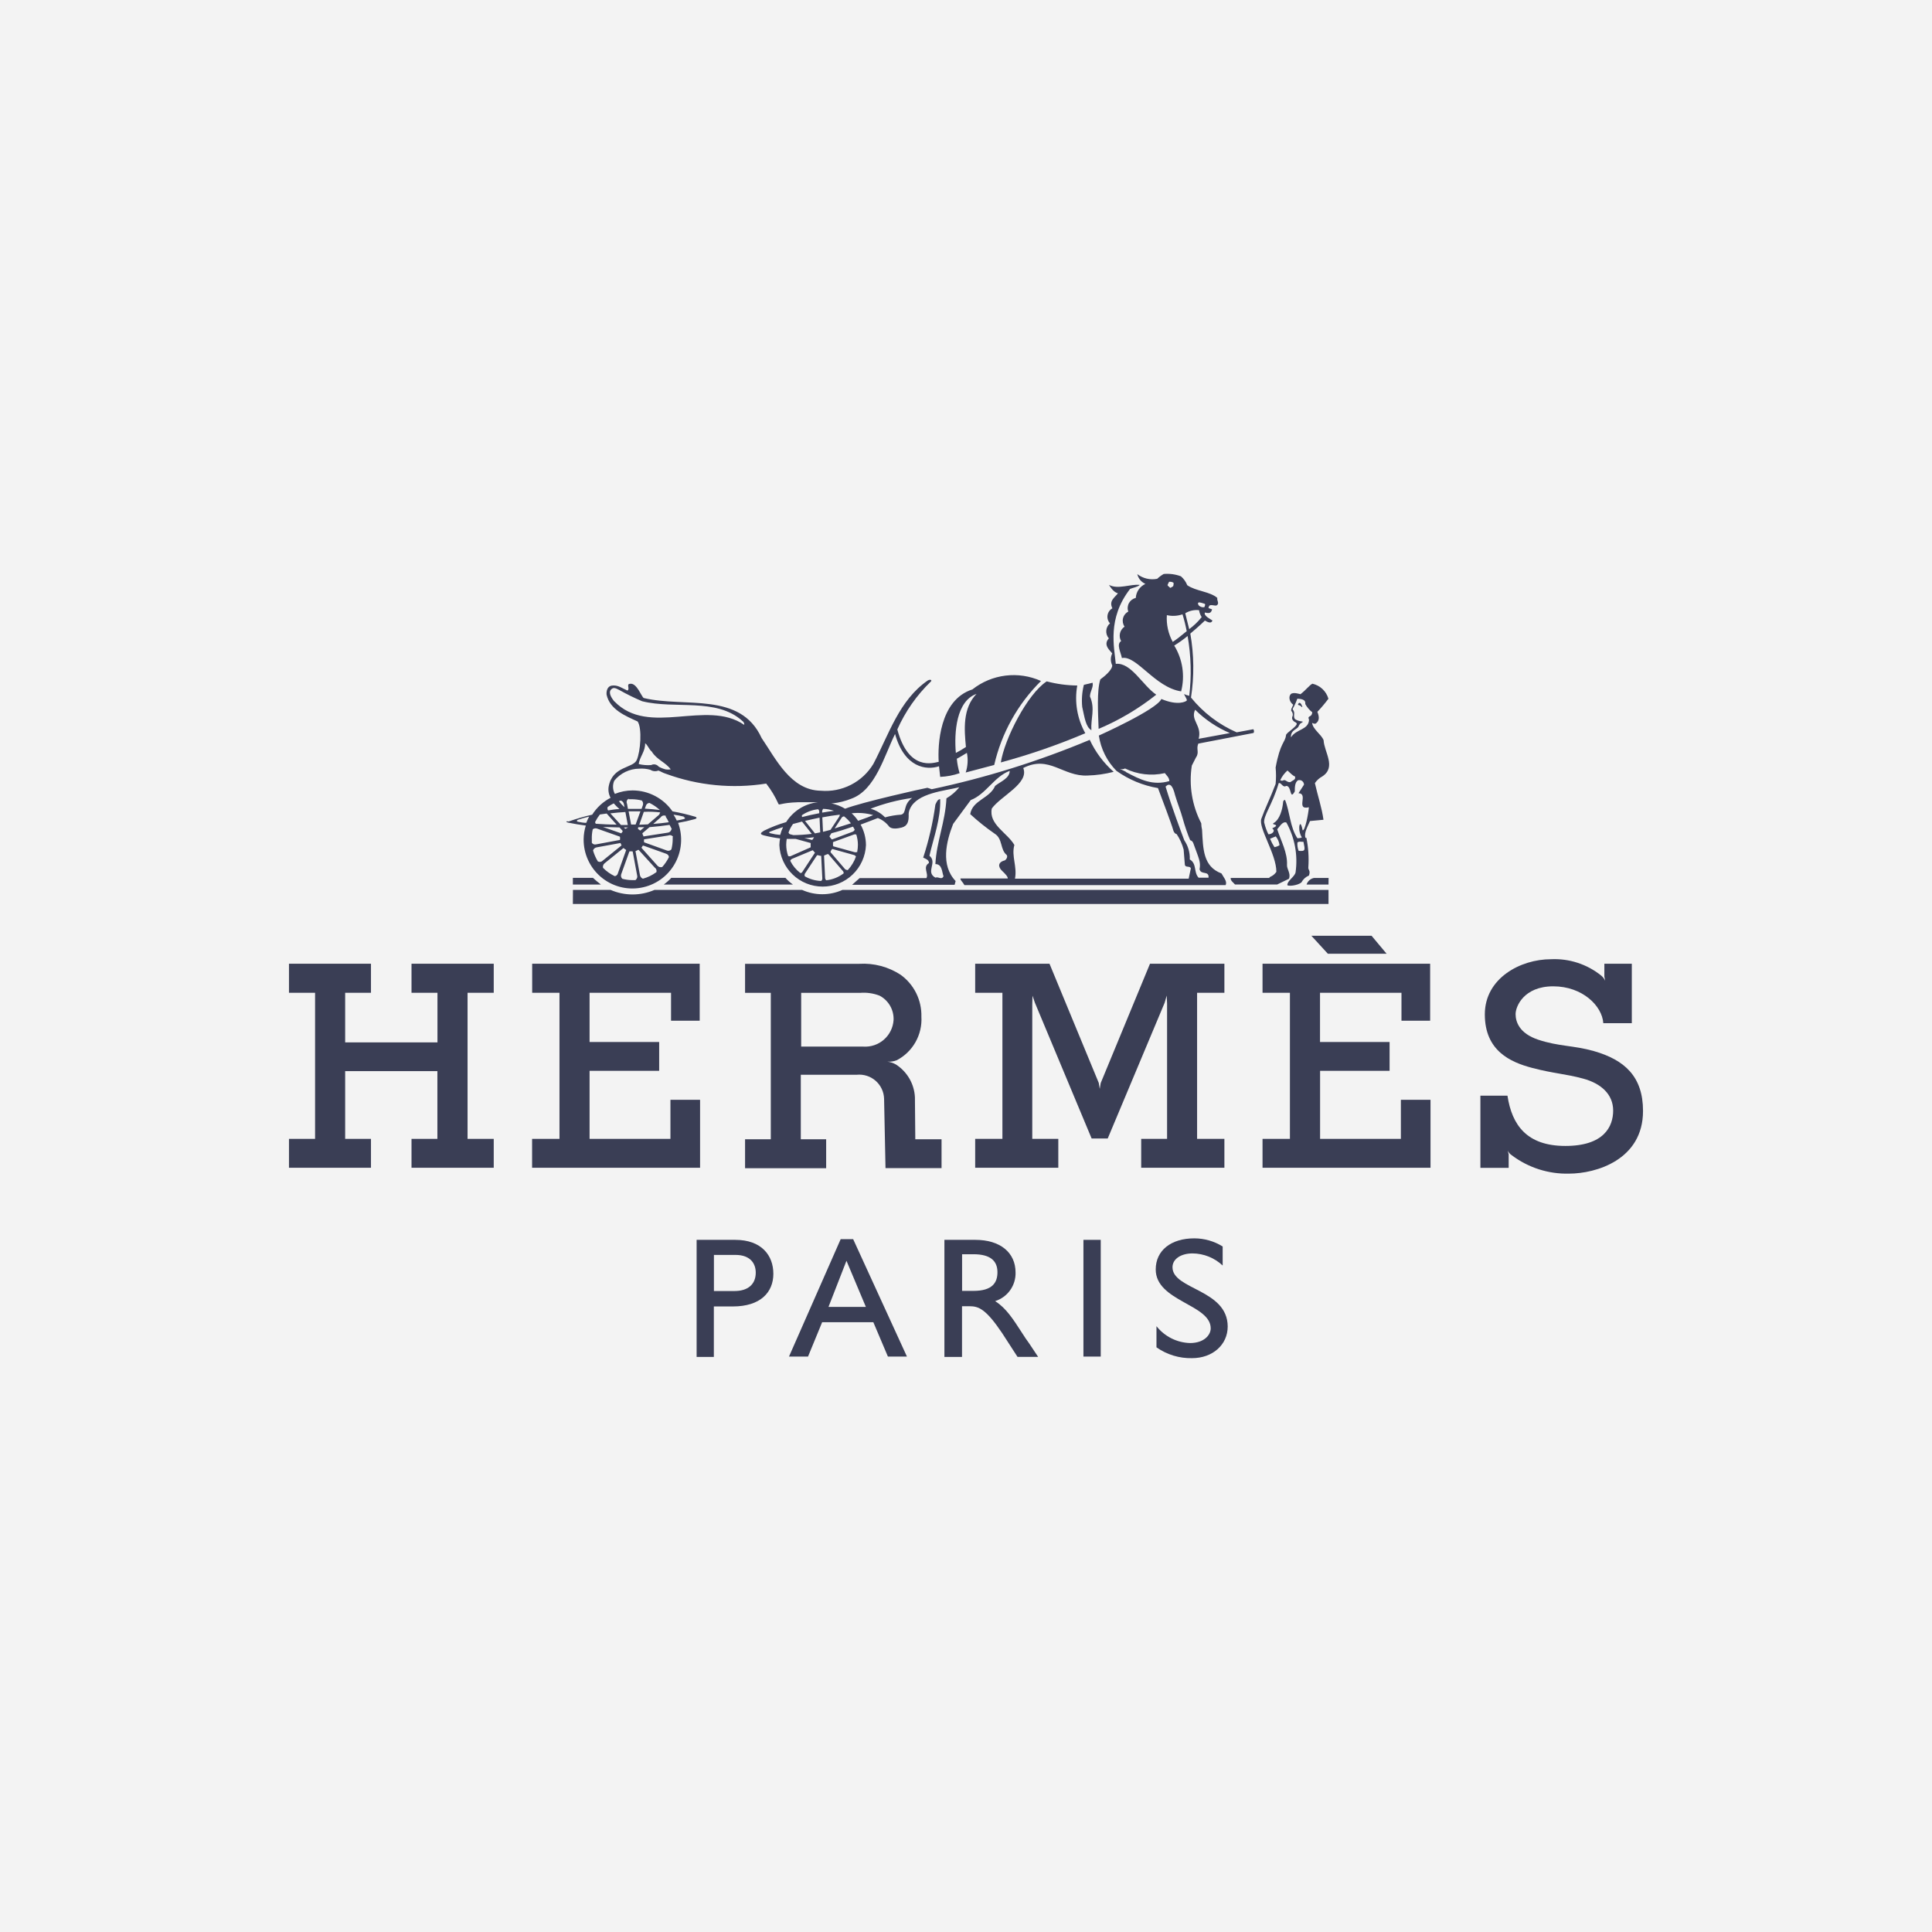 <svg width="160" height="160" viewBox="0 0 160 160" fill="none" xmlns="http://www.w3.org/2000/svg">
<rect width="160" height="160" fill="#F3F3F3"/>
<path d="M110.028 72.707H108.825C108.682 72.734 108.548 72.799 108.438 72.895C108.329 72.992 108.247 73.117 108.202 73.256H110.022L110.028 72.707Z" fill="#3A3E55"/>
<path d="M65.048 72.701H55.592C55.401 72.905 55.193 73.091 54.968 73.256H65.671C65.442 73.097 65.232 72.911 65.048 72.701Z" fill="#3A3E55"/>
<path d="M110.028 72.707L110.028 72.713H110.034L110.028 72.707Z" fill="#3A3E55"/>
<path d="M132.007 87.049C130.306 86.563 129.11 86.675 127.384 86.102C125.82 85.578 125.515 84.618 125.515 83.983C125.515 83.347 126.2 81.683 128.63 81.683C131.06 81.683 132.686 83.309 132.779 84.737H135.14V79.813H132.866V80.885L132.935 81.222C132.859 81.058 132.748 80.914 132.611 80.798C131.433 79.848 129.948 79.365 128.437 79.439C125.945 79.439 122.967 80.991 122.967 84.007C122.967 87.024 125.085 87.965 126.886 88.439C128.686 88.912 129.602 88.919 131.103 89.324C132.605 89.729 133.595 90.633 133.595 91.973C133.595 93.313 132.816 94.902 129.639 94.902C126.462 94.902 125.21 93.188 124.842 90.739H122.6V96.716H124.942V95.588L124.861 95.295C124.941 95.452 125.061 95.586 125.21 95.681C126.573 96.705 128.241 97.238 129.945 97.195C132.169 97.195 136.068 96.055 136.068 92.004C136.068 89.137 134.523 87.772 132.007 87.049Z" fill="#3A3E55"/>
<path d="M94.509 94.316V96.709H101.399V94.316H99.138V82.218H101.399V79.812H95.238L91.157 89.691L91.076 90.177L90.996 89.685L86.915 79.812H80.76V82.218H83.015V94.316H80.76V96.709H87.644V94.316H85.488V83.191L85.507 82.461L85.706 83.041L90.404 94.284H91.737L96.453 83.041L96.621 82.449L96.652 83.116V94.316H94.509Z" fill="#3A3E55"/>
<path d="M116.015 94.316H109.324V88.681H115.08V86.294H109.318V82.218H116.064V84.531H118.438V79.812H104.558V82.218H106.826V94.316H104.558V96.709H118.469V91.081H116.015V94.316Z" fill="#3A3E55"/>
<path d="M47.443 72.701V73.256H49.767C49.536 73.081 49.318 72.894 49.106 72.701H47.443Z" fill="#3A3E55"/>
<path d="M34.08 82.218H36.229V86.326H28.585V82.218H30.722V79.812H23.932V82.218H26.093V94.316H23.932V96.709H30.722V94.316H28.585V88.706H36.223V94.316H34.08V96.709H40.889V94.316H38.721V82.218H40.889V79.812H34.08V82.218Z" fill="#3A3E55"/>
<path d="M109.966 78.983H114.831L113.585 77.494H108.601L109.966 78.983Z" fill="#3A3E55"/>
<path d="M57.977 91.081H55.523V94.316H48.826V88.681H54.589V86.294H48.826V82.218H55.573V84.531H57.946V79.812H44.073V82.218H46.334V94.316H44.066V96.709H57.977V91.081Z" fill="#3A3E55"/>
<path d="M47.443 74.864H110.022V73.698H69.771C69.245 73.934 68.675 74.056 68.098 74.056C67.522 74.056 66.952 73.934 66.425 73.698H54.203C53.628 73.946 53.009 74.075 52.383 74.075C51.758 74.075 51.139 73.946 50.564 73.698H47.449L47.443 74.864Z" fill="#3A3E55"/>
<path d="M107.561 58.235C107.492 58.298 107.474 58.373 107.523 58.385C107.635 58.407 107.736 58.466 107.81 58.553C107.872 58.584 107.86 58.485 107.81 58.429C107.773 58.273 107.635 58.154 107.561 58.235Z" fill="#3A3E55"/>
<path d="M47.057 68.127C47.539 68.226 48.025 68.307 48.515 68.37C48.399 68.735 48.338 69.115 48.334 69.498C48.328 70.09 48.451 70.676 48.697 71.215C48.942 71.754 49.303 72.233 49.754 72.617C50.205 73.001 50.734 73.281 51.305 73.437C51.876 73.594 52.474 73.622 53.058 73.521C53.641 73.421 54.195 73.193 54.681 72.854C55.166 72.515 55.571 72.073 55.867 71.56C56.163 71.047 56.343 70.475 56.393 69.885C56.443 69.295 56.363 68.701 56.159 68.145C56.62 68.064 57.074 67.965 57.523 67.84C57.735 67.784 57.728 67.684 57.56 67.634C56.946 67.452 56.322 67.305 55.691 67.192C55.321 66.657 54.826 66.221 54.25 65.919C53.674 65.617 53.034 65.46 52.383 65.459C51.882 65.461 51.385 65.558 50.919 65.746C50.829 65.58 50.777 65.395 50.769 65.206C50.76 65.017 50.794 64.829 50.87 64.655C51.119 64.347 51.434 64.097 51.792 63.925C52.15 63.752 52.541 63.661 52.938 63.658C53.248 63.635 53.56 63.666 53.86 63.751C53.958 63.815 54.069 63.854 54.185 63.864C54.301 63.875 54.419 63.858 54.526 63.814C54.788 63.913 54.85 63.988 55.149 64.082C57.803 65.057 60.662 65.336 63.454 64.892C63.86 65.412 64.201 65.979 64.469 66.581C64.55 66.712 64.656 66.487 66.07 66.438C66.575 66.438 67.185 66.438 67.721 66.438C67.19 66.498 66.679 66.677 66.226 66.962C65.773 67.247 65.39 67.63 65.105 68.083C64.475 68.266 63.862 68.504 63.273 68.793C62.962 68.981 62.899 69.087 63.273 69.186C63.71 69.298 64.153 69.381 64.6 69.436C64.569 69.617 64.55 69.8 64.544 69.984C64.582 70.909 64.977 71.784 65.645 72.425C66.313 73.066 67.203 73.424 68.129 73.424C69.055 73.424 69.945 73.066 70.613 72.425C71.281 71.784 71.676 70.909 71.715 69.984C71.711 69.391 71.559 68.808 71.272 68.289C71.721 68.12 72.194 67.946 72.699 67.746C73.07 67.89 73.393 68.134 73.633 68.451C73.864 68.706 74.375 68.607 74.68 68.532C75.178 68.401 75.253 68.002 75.253 67.553C75.236 67.358 75.272 67.162 75.359 66.986C75.938 65.665 78.256 65.49 79.446 65.197C79.149 65.565 78.788 65.875 78.38 66.114C78.293 68.039 77.552 69.722 77.465 71.561C78.025 71.561 78 72.184 78.137 72.57C77.982 72.907 77.714 72.57 77.465 72.683C76.611 72.209 77.664 71.436 76.972 70.869C77.328 69.323 77.913 67.815 77.863 66.182C77.645 66.182 77.558 66.45 77.465 66.631C77.26 68.123 76.922 69.593 76.455 71.025C76.636 71.112 76.948 71.206 76.929 71.474C76.387 71.81 76.929 72.352 76.723 72.72H71.191L70.568 73.275H79.059L79.14 72.963C77.894 71.66 78.356 69.71 78.935 68.233L80.393 66.257C81.639 65.789 82.343 64.306 83.62 63.839C83.62 64.462 82.835 64.736 82.411 65.085C81.963 66.138 80.542 66.251 80.349 67.422C80.984 68.006 81.658 68.546 82.368 69.037C83.059 69.46 82.81 70.358 83.371 70.807C83.464 70.944 83.371 71.143 83.215 71.255C82.623 71.399 82.642 71.798 82.997 72.128C83.227 72.34 83.483 72.614 83.458 72.751H79.539C79.539 72.926 79.701 72.994 79.869 73.3H101.499C101.661 72.994 101.312 72.633 101.157 72.334C99.63 71.76 99.637 70.314 99.549 68.719C99.508 68.541 99.485 68.359 99.481 68.177C98.72 66.709 98.447 65.036 98.702 63.402L99.038 62.742C99.35 62.293 99.038 62.05 99.238 61.583L103.798 60.704C103.879 60.66 103.86 60.473 103.798 60.392L102.415 60.648C100.942 60.005 99.645 59.017 98.634 57.768C98.904 56.011 98.885 54.221 98.577 52.471C99.244 51.916 99.786 51.392 99.786 51.392C100.247 51.666 100.347 51.536 100.409 51.392C100.334 51.311 99.655 51.018 99.786 50.725C100.216 50.838 100.309 50.725 100.378 50.464L100.079 50.358L100.129 50.196C100.216 50.015 100.621 50.196 100.752 50.139C101.026 49.977 100.752 49.728 100.814 49.516C100.191 48.98 99.032 48.962 98.322 48.463C98.21 48.179 98.031 47.926 97.799 47.727C97.344 47.557 96.856 47.491 96.372 47.534C96.178 47.645 95.998 47.779 95.836 47.933C95.55 47.99 95.254 47.985 94.969 47.918C94.684 47.852 94.417 47.725 94.186 47.547C94.227 47.725 94.309 47.891 94.426 48.032C94.543 48.172 94.691 48.284 94.858 48.357C94.632 48.459 94.438 48.62 94.297 48.825C94.156 49.029 94.075 49.269 94.061 49.516C93.942 49.544 93.83 49.596 93.732 49.669C93.635 49.743 93.554 49.837 93.495 49.944C93.436 50.051 93.401 50.169 93.391 50.291C93.381 50.413 93.397 50.535 93.438 50.651C93.33 50.707 93.236 50.785 93.161 50.881C93.086 50.976 93.032 51.087 93.003 51.205C92.974 51.323 92.971 51.446 92.993 51.565C93.016 51.684 93.063 51.798 93.133 51.897C92.943 52.023 92.808 52.217 92.754 52.439C92.701 52.661 92.734 52.895 92.846 53.094C92.422 53.355 92.846 54.072 92.908 54.496C94.123 54.247 95.643 56.927 97.817 57.257C97.981 56.618 98.014 55.953 97.916 55.301C97.817 54.649 97.589 54.023 97.244 53.462C97.632 53.224 98.003 52.96 98.353 52.67C98.642 54.316 98.686 55.997 98.484 57.656C98.484 57.656 98.484 57.625 98.447 57.606C98.311 57.586 98.18 57.542 98.06 57.475C98.06 57.538 98.335 57.937 98.285 58.011C98.235 58.086 97.581 58.479 96.179 57.887C95.805 58.765 91.002 60.916 91.002 60.916C91.166 62.02 91.677 63.044 92.46 63.839C93.483 64.569 94.659 65.056 95.899 65.266C96.166 65.97 97.051 68.32 97.145 68.694C97.238 69.068 97.444 69.074 97.444 69.074C97.706 69.465 97.902 69.897 98.023 70.352L98.123 71.598C98.166 71.891 98.546 71.673 98.621 71.916L98.44 72.77H84.056C84.255 71.76 83.744 70.9 84.006 69.978C83.433 68.974 81.863 68.276 82.137 66.955C82.903 65.902 85.252 64.873 84.741 63.602C86.897 62.505 88.03 64.331 90.074 64.225C90.802 64.205 91.525 64.102 92.229 63.92C91.394 63.182 90.719 62.281 90.248 61.271C86.025 63.04 81.645 64.409 77.165 65.359L76.804 65.241C76.455 65.297 71.341 66.444 69.989 66.974C69.632 66.762 69.243 66.612 68.836 66.531H68.955C69.492 66.473 70.018 66.341 70.518 66.138C72.506 65.409 73.234 62.58 74.125 60.785C74.904 63.583 76.717 63.807 77.764 63.459L77.863 64.337C78.411 64.314 78.952 64.211 79.471 64.032C79.353 63.642 79.275 63.241 79.24 62.835C79.657 62.617 79.863 62.461 80.075 62.349C80.182 62.891 80.148 63.451 79.975 63.976L82.336 63.352C82.942 60.713 84.286 58.301 86.211 56.397C85.291 55.982 84.275 55.828 83.273 55.951C82.271 56.074 81.322 56.469 80.53 57.095C77.77 57.974 77.658 61.782 77.739 63.091C77.265 63.184 75.247 63.882 74.312 60.411C74.974 58.92 75.917 57.572 77.091 56.441C77.191 56.353 77.091 56.216 76.835 56.353C74.468 57.98 73.602 60.841 72.331 63.259C71.885 64.001 71.24 64.603 70.469 64.996C69.698 65.39 68.832 65.559 67.97 65.484C65.478 65.447 64.232 62.81 63.074 61.121C61.304 57.245 56.719 58.628 53.312 57.806C53.125 57.706 52.745 56.559 52.203 56.628C51.816 56.628 52.203 57.058 51.96 57.188C51.53 57.008 51.175 56.696 50.639 56.783C50.303 56.852 50.209 57.214 50.234 57.525C50.502 58.772 51.823 59.301 52.807 59.75C53.187 60.311 53.044 62.243 52.732 62.941C52.421 63.639 50.726 63.421 50.408 65.135C50.354 65.455 50.409 65.785 50.564 66.07C49.944 66.394 49.42 66.875 49.044 67.466C48.382 67.618 47.729 67.807 47.088 68.033C46.845 67.983 46.845 68.077 47.057 68.127ZM64.612 69.143C64.337 69.122 64.064 69.076 63.796 69.005C63.641 68.956 63.678 68.906 63.796 68.868C64.114 68.737 64.475 68.613 64.849 68.494C64.751 68.703 64.671 68.92 64.612 69.143ZM98.976 58.778C99.805 59.599 100.781 60.254 101.854 60.71L99.269 61.184C99.562 60.068 98.559 59.65 98.976 58.778ZM99.257 49.897C99.356 49.859 99.63 49.965 99.742 49.996C99.855 50.027 99.786 50.158 99.742 50.283C99.659 50.298 99.573 50.293 99.491 50.268C99.41 50.243 99.336 50.199 99.275 50.139C99.225 50.04 99.157 49.94 99.275 49.897H99.257ZM96.821 48.182C96.941 48.167 97.064 48.191 97.17 48.251C97.226 48.295 97.17 48.457 97.17 48.513C97.17 48.569 96.92 48.687 96.92 48.687C96.92 48.687 96.69 48.507 96.69 48.45C96.727 48.358 96.771 48.269 96.821 48.182ZM97.126 53.169C96.753 52.489 96.582 51.717 96.634 50.944C97.064 51.041 97.512 51.018 97.93 50.875C98.071 51.334 98.187 51.8 98.278 52.271C97.836 52.639 97.4 52.982 97.107 53.169H97.126ZM98.179 50.775C98.516 50.574 98.91 50.488 99.3 50.532C99.331 50.737 99.406 50.932 99.518 51.106C99.219 51.482 98.871 51.817 98.484 52.103C98.328 51.436 98.191 50.968 98.16 50.788L98.179 50.775ZM93.245 63.913C92.317 63.452 92.89 63.839 93.164 63.639C94.188 64.142 95.353 64.279 96.466 64.026C96.621 64.225 96.839 64.412 96.839 64.686C95.481 65.079 94.441 64.58 93.226 63.926L93.245 63.913ZM98.534 71.149C98.55 70.595 98.391 70.05 98.079 69.591C97.817 68.887 97.064 66.911 96.528 65.141C96.852 64.817 97.107 64.985 97.319 65.864C97.531 66.581 97.78 67.167 97.942 67.765C98.104 68.364 98.378 69.155 98.565 69.579C98.627 69.596 98.683 69.628 98.729 69.673C98.774 69.718 98.808 69.773 98.827 69.834C99.3 71.149 99.45 71.361 99.344 71.991C99.456 72.483 100.147 72.078 100.085 72.689H99.263C98.833 72.221 99.144 71.523 98.515 71.162L98.534 71.149ZM80.897 57.438C79.701 58.641 79.857 60.442 79.994 61.863C79.725 62.042 79.446 62.207 79.159 62.355C79.01 60.648 79.197 58.049 80.879 57.463L80.897 57.438ZM65.672 68.239L66.419 68.039L67.229 69.061H67.192C66.7 69.121 66.205 69.154 65.709 69.161L65.466 69.099C65.397 69.099 65.298 68.993 65.304 68.937C65.395 68.689 65.518 68.454 65.672 68.239ZM67.416 69.336C67.376 69.391 67.341 69.449 67.31 69.51C67.31 69.51 67.26 69.566 67.235 69.56L66.612 69.398C66.918 69.404 67.154 69.373 67.422 69.336H67.416ZM65.273 70.894C65.167 70.594 65.112 70.278 65.111 69.959C65.112 69.796 65.127 69.633 65.154 69.473C65.391 69.473 65.64 69.473 65.89 69.473L67.135 69.816C67.135 69.816 67.135 69.859 67.135 69.884C67.13 69.963 67.13 70.042 67.135 70.121C67.139 70.129 67.141 70.137 67.141 70.146C67.141 70.155 67.139 70.163 67.135 70.171L65.454 70.913C65.395 70.926 65.334 70.919 65.279 70.894H65.273ZM66.444 72.433C66.444 72.433 66.444 72.433 66.4 72.433H66.444ZM66.276 72.296C65.926 72.03 65.643 71.686 65.447 71.293C65.447 71.237 65.534 71.149 65.597 71.124L67.285 70.42C67.285 70.42 67.335 70.42 67.347 70.451C67.36 70.483 67.422 70.539 67.46 70.582C67.497 70.626 67.497 70.645 67.46 70.663L66.45 72.203C66.444 72.253 66.332 72.315 66.294 72.296H66.276ZM69.852 72.34C69.437 72.65 68.946 72.844 68.431 72.901C68.402 72.879 68.377 72.851 68.36 72.819C68.343 72.786 68.333 72.751 68.332 72.714L68.245 70.881C68.245 70.881 68.244 70.838 68.294 70.832C68.371 70.805 68.446 70.773 68.519 70.738C68.519 70.738 68.587 70.738 68.6 70.738L69.802 72.134C69.852 72.184 69.889 72.296 69.858 72.34H69.852ZM68.431 69.124H68.512C68.512 69.124 68.469 69.124 68.444 69.124H68.431ZM70.743 68.831L68.917 69.516C68.917 69.516 68.867 69.516 68.855 69.485C68.817 69.431 68.775 69.379 68.73 69.329C68.719 69.32 68.71 69.307 68.705 69.293C68.699 69.279 68.698 69.263 68.699 69.249L68.855 69.005C69.416 68.862 70.014 68.675 70.643 68.457C70.693 68.535 70.739 68.616 70.78 68.7C70.78 68.756 70.693 68.843 70.63 68.868L70.743 68.831ZM70.201 72.059C70.151 72.059 70.026 72.022 69.983 71.978L68.787 70.582C68.787 70.582 68.787 70.532 68.787 70.514C68.787 70.495 68.849 70.414 68.874 70.364C68.899 70.314 68.924 70.308 68.948 70.314L70.718 70.807C70.753 70.816 70.786 70.833 70.815 70.855C70.844 70.877 70.868 70.906 70.886 70.938C70.74 71.354 70.508 71.736 70.207 72.059H70.201ZM71.01 70.526C71.01 70.576 70.842 70.595 70.78 70.576L69.017 70.09C69.017 70.09 68.986 70.046 68.986 70.028C68.986 70.009 68.986 69.89 68.986 69.822C68.986 69.753 68.986 69.747 68.986 69.741L70.699 69.118C70.733 69.102 70.77 69.094 70.808 69.094C70.846 69.094 70.883 69.102 70.917 69.118C71.002 69.388 71.046 69.669 71.048 69.953C71.048 70.147 71.029 70.341 70.992 70.532L71.01 70.526ZM75.54 66.082C74.748 66.656 75.122 67.329 74.63 67.466C74.179 67.494 73.732 67.569 73.297 67.69C72.967 67.351 72.555 67.104 72.101 66.974C73.211 66.544 74.367 66.245 75.546 66.082H75.54ZM72.313 67.503C72.144 67.584 71.69 67.759 71.067 67.977C70.913 67.749 70.734 67.54 70.531 67.354C71.131 67.285 71.739 67.336 72.319 67.503H72.313ZM69.902 67.609C70.116 67.773 70.307 67.966 70.469 68.183L69.123 68.607L69.709 67.709C69.732 67.678 69.762 67.654 69.797 67.636C69.831 67.619 69.869 67.61 69.908 67.609H69.902ZM69.515 67.609L68.78 68.725L68.157 68.887L68.101 67.69C68.593 67.597 69.085 67.516 69.553 67.466C69.548 67.507 69.538 67.547 69.522 67.584L69.515 67.609ZM68.182 66.986C68.482 66.994 68.778 67.049 69.061 67.148C68.737 67.192 68.438 67.235 68.089 67.298V67.186C68.082 67.117 68.163 66.999 68.163 66.986H68.182ZM68.008 70.894L68.101 72.764C68.101 72.832 68.051 72.944 67.995 72.957C67.525 72.939 67.066 72.808 66.656 72.577C66.638 72.543 66.629 72.506 66.629 72.468C66.629 72.43 66.638 72.392 66.656 72.359L67.665 70.825C67.665 70.825 67.709 70.825 67.734 70.825L67.933 70.875C67.933 70.875 68.014 70.869 68.014 70.888L68.008 70.894ZM67.927 68.931L67.491 69.018L66.668 67.983C67.067 67.89 67.472 67.796 67.871 67.715L67.927 68.931ZM67.752 67.017C67.78 67.04 67.802 67.069 67.819 67.101C67.835 67.133 67.844 67.168 67.846 67.204V67.348C67.36 67.439 66.886 67.545 66.425 67.665C66.425 67.603 66.382 67.535 66.425 67.503C66.823 67.233 67.281 67.066 67.758 67.017H67.752ZM50.863 58.08C50.658 57.812 50.365 57.394 50.595 57.114C50.826 56.833 51.106 57.07 51.312 57.157C51.917 57.498 52.541 57.804 53.181 58.074C55.897 58.753 59.323 57.756 61.479 59.706C61.532 59.741 61.575 59.789 61.603 59.846C61.63 59.904 61.641 59.967 61.635 60.031C58.489 57.868 53.735 61.053 50.87 58.074L50.863 58.08ZM53.417 61.551C53.642 61.682 53.729 62.044 53.978 62.243C54.383 62.916 55.143 63.141 55.548 63.72C55.412 63.739 55.273 63.739 55.137 63.72C54.932 63.67 54.735 63.593 54.551 63.49C54.479 63.399 54.377 63.336 54.263 63.312C54.15 63.288 54.031 63.304 53.928 63.359C53.584 63.386 53.237 63.358 52.9 63.278C52.95 62.717 53.467 62.2 53.424 61.545L53.417 61.551ZM49.518 71.349C49.342 71.063 49.206 70.755 49.113 70.433C49.133 70.368 49.17 70.31 49.221 70.265C49.271 70.22 49.333 70.19 49.399 70.177L51.337 69.822C51.345 69.815 51.355 69.812 51.365 69.812C51.375 69.812 51.385 69.815 51.393 69.822C51.407 69.872 51.428 69.921 51.455 69.965C51.459 69.969 51.462 69.974 51.465 69.98C51.467 69.985 51.468 69.991 51.468 69.996C51.468 70.002 51.467 70.008 51.465 70.013C51.462 70.019 51.459 70.023 51.455 70.028L49.916 71.274C49.867 71.327 49.802 71.362 49.732 71.374C49.661 71.387 49.588 71.376 49.524 71.343L49.518 71.349ZM49.935 68.488C50.39 68.488 50.844 68.525 51.306 68.525L51.555 68.8C51.564 68.81 51.569 68.823 51.569 68.837C51.569 68.851 51.564 68.864 51.555 68.875C51.519 68.911 51.49 68.953 51.468 68.999C51.459 69.006 51.448 69.01 51.436 69.01C51.425 69.01 51.414 69.006 51.405 68.999L49.935 68.488ZM50.907 72.558C50.547 72.388 50.22 72.156 49.941 71.872C49.924 71.805 49.927 71.734 49.949 71.667C49.971 71.601 50.012 71.543 50.066 71.498L51.605 70.252C51.605 70.252 51.648 70.221 51.667 70.252C51.72 70.3 51.778 70.342 51.841 70.377C51.846 70.381 51.849 70.385 51.851 70.391C51.853 70.396 51.855 70.402 51.855 70.408C51.855 70.413 51.853 70.419 51.851 70.425C51.849 70.43 51.846 70.435 51.841 70.439L51.175 72.309C51.131 72.489 50.982 72.564 50.913 72.552L50.907 72.558ZM51.667 68.525H52.028C51.959 68.55 51.892 68.582 51.829 68.619C51.825 68.623 51.82 68.626 51.815 68.629C51.809 68.631 51.803 68.632 51.798 68.632C51.792 68.632 51.786 68.631 51.781 68.629C51.776 68.626 51.771 68.623 51.767 68.619L51.667 68.525ZM52.639 72.888C52.545 72.888 52.452 72.888 52.358 72.888C52.081 72.886 51.804 72.849 51.536 72.776C51.488 72.73 51.454 72.671 51.437 72.606C51.421 72.541 51.423 72.472 51.443 72.408L52.115 70.539C52.118 70.526 52.126 70.516 52.136 70.509C52.147 70.502 52.159 70.499 52.172 70.501C52.231 70.508 52.292 70.508 52.352 70.501C52.364 70.501 52.376 70.505 52.385 70.514C52.395 70.522 52.401 70.533 52.402 70.545L52.763 72.489C52.784 72.556 52.784 72.628 52.763 72.695C52.742 72.762 52.701 72.821 52.645 72.863L52.639 72.888ZM52.639 68.282H52.265L52.059 67.192H53.037L52.639 68.282ZM52.851 68.507H53.361L53.056 68.762C53.052 68.766 53.047 68.77 53.042 68.772C53.037 68.774 53.031 68.775 53.025 68.775C53.019 68.775 53.013 68.774 53.008 68.772C53.003 68.77 52.998 68.766 52.994 68.762C52.948 68.722 52.898 68.687 52.844 68.656C52.84 68.653 52.837 68.649 52.835 68.644C52.833 68.639 52.832 68.634 52.832 68.628C52.832 68.623 52.833 68.618 52.835 68.613C52.837 68.608 52.84 68.604 52.844 68.6L52.851 68.507ZM54.333 72.246C54.004 72.485 53.635 72.662 53.243 72.77C53.182 72.746 53.128 72.707 53.086 72.657C53.043 72.607 53.014 72.547 53 72.483L52.639 70.545C52.632 70.536 52.628 70.525 52.628 70.514C52.628 70.502 52.632 70.491 52.639 70.483C52.706 70.458 52.771 70.426 52.832 70.389C52.841 70.382 52.852 70.378 52.863 70.378C52.874 70.378 52.885 70.382 52.894 70.389L54.221 71.847C54.281 71.887 54.327 71.944 54.353 72.011C54.379 72.078 54.383 72.152 54.364 72.221L54.333 72.246ZM54.832 71.804C54.766 71.823 54.697 71.824 54.631 71.806C54.565 71.789 54.505 71.753 54.458 71.704L53.143 70.233C53.137 70.223 53.134 70.211 53.134 70.199C53.134 70.187 53.137 70.175 53.143 70.165C53.178 70.125 53.207 70.081 53.231 70.034C53.231 70.034 53.268 70.034 53.293 70.034L55.162 70.701C55.361 70.775 55.411 70.931 55.392 70.994C55.25 71.277 55.072 71.541 54.863 71.779L54.832 71.804ZM56.613 67.659C56.744 67.703 56.788 67.784 56.613 67.834C56.439 67.884 56.24 67.915 56.047 67.952C55.968 67.784 55.879 67.622 55.779 67.466C56.071 67.504 56.36 67.56 56.645 67.634L56.613 67.659ZM55.71 69.329C55.71 69.392 55.71 69.46 55.71 69.523C55.707 69.798 55.671 70.072 55.604 70.339C55.561 70.392 55.502 70.43 55.436 70.447C55.37 70.465 55.301 70.462 55.237 70.439L53.368 69.766C53.368 69.766 53.324 69.735 53.33 69.71C53.337 69.656 53.337 69.602 53.33 69.548C53.33 69.548 53.33 69.51 53.374 69.504L55.349 69.192C55.417 69.161 55.494 69.155 55.566 69.175C55.638 69.196 55.7 69.242 55.741 69.305L55.71 69.329ZM55.598 68.706C55.58 68.772 55.543 68.83 55.492 68.874C55.441 68.919 55.378 68.947 55.311 68.956L53.349 69.261C53.34 69.267 53.329 69.27 53.318 69.27C53.307 69.27 53.296 69.267 53.287 69.261C53.269 69.193 53.242 69.128 53.206 69.068C53.206 69.068 53.206 69.024 53.206 68.999L53.791 68.501C54.346 68.457 54.9 68.395 55.448 68.314C55.516 68.424 55.576 68.538 55.629 68.656L55.598 68.706ZM55.124 67.628C55.226 67.775 55.314 67.932 55.386 68.096C54.981 68.152 54.551 68.201 54.097 68.233L54.719 67.684C54.764 67.614 54.835 67.563 54.916 67.543C54.998 67.524 55.083 67.536 55.156 67.578L55.124 67.628ZM53.405 66.967L53.486 66.737C53.505 66.671 53.544 66.612 53.597 66.568C53.651 66.525 53.716 66.499 53.785 66.494C54.098 66.647 54.387 66.845 54.645 67.08C54.234 67.03 53.816 66.992 53.399 66.967H53.405ZM54.651 67.329C54.637 67.386 54.609 67.44 54.57 67.485L53.654 68.27L52.944 68.301L53.318 67.235C53.835 67.204 54.252 67.235 54.676 67.279L54.651 67.329ZM52.053 66.188C52.149 66.182 52.244 66.182 52.34 66.188C52.613 66.192 52.885 66.227 53.15 66.294C53.198 66.344 53.232 66.405 53.248 66.472C53.264 66.538 53.263 66.609 53.243 66.674L53.131 66.986C52.832 66.986 52.508 66.986 52.234 66.986C52.153 66.986 52.084 66.986 52.003 66.986L51.928 66.569C51.909 66.531 51.897 66.489 51.894 66.447C51.89 66.404 51.896 66.361 51.91 66.321C51.924 66.281 51.946 66.244 51.975 66.212C52.004 66.181 52.039 66.156 52.078 66.138L52.053 66.188ZM51.991 68.32H51.424L50.545 67.36C50.95 67.31 51.362 67.273 51.791 67.248L51.991 68.32ZM51.411 66.3C51.476 66.321 51.534 66.358 51.579 66.409C51.624 66.459 51.654 66.521 51.667 66.587L51.717 66.849C51.547 66.698 51.393 66.531 51.256 66.35L51.418 66.3H51.411ZM50.328 66.83C50.485 66.717 50.652 66.617 50.826 66.531C50.974 66.698 51.132 66.856 51.299 67.005C50.982 67.005 50.676 67.067 50.359 67.117C50.325 67.068 50.306 67.01 50.305 66.95C50.304 66.89 50.32 66.831 50.352 66.78L50.328 66.83ZM49.667 67.454L50.24 67.373L51.063 68.289C50.44 68.289 49.891 68.257 49.343 68.22C49.323 68.201 49.308 68.177 49.298 68.152C49.289 68.126 49.285 68.098 49.287 68.07C49.401 67.846 49.537 67.633 49.692 67.435L49.667 67.454ZM49.212 68.208C49.214 68.193 49.214 68.179 49.212 68.164C49.215 68.178 49.215 68.193 49.212 68.208ZM49.063 68.7C49.112 68.652 49.174 68.62 49.241 68.605C49.309 68.591 49.378 68.596 49.443 68.619L51.312 69.28C51.323 69.284 51.332 69.292 51.339 69.302C51.345 69.312 51.349 69.324 51.349 69.336C51.343 69.398 51.343 69.461 51.349 69.523C51.349 69.523 51.349 69.56 51.306 69.566L49.362 69.928C49.297 69.945 49.229 69.941 49.167 69.918C49.104 69.894 49.051 69.852 49.013 69.797C49.013 69.704 49.013 69.61 49.013 69.516C49.001 69.236 49.026 68.955 49.088 68.681L49.063 68.7ZM47.885 67.884C48.182 67.783 48.483 67.698 48.789 67.628C48.698 67.795 48.619 67.968 48.552 68.145C48.322 68.145 48.078 68.096 47.885 68.058C47.692 68.021 47.786 67.915 47.91 67.865L47.885 67.884Z" fill="#3A3E55"/>
<path d="M91.158 102.679H89.725V112.346H91.158V102.679Z" fill="#3A3E55"/>
<path d="M84.672 110.433C83.894 109.23 83.333 108.339 82.411 107.753C82.911 107.596 83.347 107.281 83.653 106.855C83.958 106.429 84.117 105.915 84.105 105.39C84.105 103.72 82.822 102.679 80.772 102.679H78.212V112.377H79.67V108.176H80.293C81.04 108.176 81.645 108.401 82.984 110.389L84.267 112.371H85.974L85.227 111.249C85.021 110.969 84.841 110.701 84.672 110.433ZM79.676 106.905V103.87H80.611C82.025 103.87 82.592 104.424 82.604 105.328C82.617 106.232 82.174 106.905 80.623 106.905H79.676Z" fill="#3A3E55"/>
<path d="M75.77 90.87C75.743 90.325 75.586 89.796 75.313 89.324C75.04 88.853 74.658 88.453 74.2 88.158C73.977 88.028 73.728 87.947 73.471 87.921C73.743 87.942 74.015 87.902 74.269 87.803C74.92 87.462 75.458 86.94 75.82 86.3C76.181 85.659 76.35 84.928 76.306 84.194C76.323 83.519 76.174 82.849 75.874 82.244C75.573 81.639 75.129 81.117 74.58 80.723C73.566 80.063 72.367 79.746 71.16 79.819H61.703V82.225H63.834V94.347H61.703V96.747H68.419V94.347H66.319V89.006H70.96C71.241 88.978 71.523 89.009 71.791 89.095C72.059 89.181 72.306 89.322 72.518 89.508C72.729 89.694 72.9 89.921 73.02 90.175C73.14 90.43 73.207 90.707 73.216 90.988L73.334 96.74H77.975V94.347H75.801L75.77 90.87ZM71.496 86.675H66.35V82.225H71.222C71.773 82.178 72.326 82.257 72.842 82.456C73.209 82.649 73.512 82.942 73.718 83.302C73.923 83.662 74.021 84.073 74.001 84.487C73.957 85.109 73.67 85.689 73.2 86.099C72.731 86.509 72.118 86.716 71.496 86.675Z" fill="#3A3E55"/>
<path d="M69.621 102.623L65.341 112.346H66.917L68.088 109.498H72.325L73.533 112.346H75.109L70.655 102.623H69.621ZM68.612 108.233L70.101 104.412L71.708 108.233H68.612Z" fill="#3A3E55"/>
<path d="M60.893 102.679H57.691V112.377H59.118V108.195H60.688C62.993 108.195 64.046 107.011 64.046 105.49C64.046 103.969 63.067 102.679 60.893 102.679ZM60.837 106.917H59.124V103.926H60.899C62.195 103.926 62.588 104.692 62.588 105.397C62.588 106.363 61.934 106.917 60.837 106.917Z" fill="#3A3E55"/>
<path d="M90.385 60.473C90.317 59.513 90.715 58.703 90.267 57.681C90.267 57.257 90.566 56.933 90.485 56.54L89.762 56.715C89.61 57.313 89.564 57.933 89.625 58.547C89.818 59.401 89.912 60.205 90.385 60.473Z" fill="#3A3E55"/>
<path d="M82.884 63.141C85.269 62.496 87.607 61.688 89.88 60.722C89.207 59.523 88.971 58.126 89.214 56.771C88.36 56.762 87.51 56.647 86.685 56.428C85.071 57.482 83.19 61.202 82.884 63.141Z" fill="#3A3E55"/>
<path d="M95.755 57.531C94.59 56.727 93.681 54.851 92.404 54.976C92.279 53.598 91.681 51.236 93.587 48.774C93.837 48.662 94.21 48.618 94.391 48.438C93.612 48.357 92.584 48.837 91.843 48.438C91.843 48.438 92.186 49.061 92.584 49.13C92.323 49.485 91.812 49.753 92.123 50.376C92.017 50.435 91.926 50.518 91.856 50.617C91.787 50.717 91.741 50.831 91.722 50.951C91.702 51.071 91.711 51.194 91.746 51.31C91.781 51.426 91.842 51.533 91.924 51.623C91.835 51.698 91.763 51.79 91.71 51.894C91.657 51.997 91.626 52.11 91.617 52.226C91.608 52.342 91.623 52.459 91.659 52.569C91.696 52.679 91.754 52.781 91.831 52.869C91.313 53.424 91.961 53.897 92.111 54.115C92.035 54.269 91.996 54.437 91.996 54.608C91.996 54.779 92.035 54.947 92.111 55.1C92.111 55.505 91.388 56.079 91.126 56.26C90.821 57.207 90.94 59.102 90.983 60.361C92.695 59.639 94.301 58.687 95.755 57.531Z" fill="#3A3E55"/>
<path d="M105.118 72.707H101.923C101.885 72.925 102.134 73.081 102.278 73.249H105.773L106.745 72.775C106.919 72.352 106.57 71.978 106.583 71.641C106.639 70.619 106.072 69.609 105.773 68.674C105.972 68.469 106.215 67.995 106.533 68.12C107.229 69.375 107.496 70.824 107.293 72.246C107.218 72.613 106.595 72.95 106.614 73.293C106.614 73.411 107.442 73.361 107.779 73.075C107.914 72.819 108.134 72.618 108.402 72.507C108.557 72.059 108.314 72.077 108.352 71.803C108.406 70.993 108.351 70.18 108.19 69.385C108.134 69.385 108.115 69.385 108.115 69.385C107.959 68.986 108.339 68.369 108.489 67.995L109.604 67.889C109.473 66.898 109.118 65.87 108.894 64.854C109.053 64.619 109.267 64.427 109.517 64.293C110.688 63.52 109.654 62.267 109.616 61.301C109.417 60.803 108.726 60.41 108.663 59.862C108.704 59.892 108.75 59.913 108.8 59.925C108.849 59.937 108.9 59.938 108.95 59.93C109.286 59.7 109.268 59.369 109.099 58.952C109.425 58.608 109.731 58.246 110.015 57.867C109.926 57.559 109.756 57.282 109.522 57.062C109.289 56.843 109.001 56.691 108.688 56.621C108.402 56.776 108.215 57.088 107.698 57.493C107.698 57.493 107.075 57.281 106.888 57.493C106.701 57.705 106.769 58.117 107.1 58.366C107.055 58.476 107.005 58.584 106.95 58.69C106.95 58.765 106.9 58.846 106.95 58.889C107.009 58.953 107.047 59.033 107.06 59.118C107.072 59.204 107.058 59.292 107.019 59.369C106.938 59.618 107.212 59.799 107.311 59.83C107.342 59.854 107.369 59.881 107.392 59.911C107.43 60.186 106.502 60.678 106.502 60.89C106.427 61.513 106.028 61.463 105.642 63.564C105.685 64.016 105.685 64.471 105.642 64.922C105.168 66.169 104.782 66.904 104.458 67.808C104.197 68.556 105.704 70.725 105.704 72.202C105.399 72.632 105.137 72.564 105.118 72.707ZM107.548 70.463C107.46 70.244 107.426 70.007 107.449 69.771C107.579 69.647 107.822 69.734 107.947 69.715C108.09 70.413 108.128 70.513 107.548 70.463ZM107.548 60.123C107.59 60.069 107.626 60.011 107.654 59.949C108.146 59.631 107.81 59.862 107.318 59.6C107.162 59.519 107.156 59.369 107.174 59.151C107.187 59.078 107.182 59.004 107.161 58.934C107.139 58.863 107.101 58.799 107.05 58.746C107.05 58.709 107.112 58.578 107.174 58.484C107.274 58.281 107.364 58.073 107.442 57.861C108.258 57.892 108.065 58.254 108.103 58.316C108.247 58.576 108.442 58.805 108.676 58.989C108.626 59.481 108.24 59.195 108.408 59.612C108.364 60.466 107.349 60.36 106.913 61.064C106.875 60.41 107.492 60.41 107.554 60.123H107.548ZM106.62 63.807C106.844 64.006 107.081 64.262 107.243 64.299C107.355 64.592 107 64.636 106.869 64.773C106.564 64.816 106.452 64.499 106.246 64.642C106.209 64.673 106.022 64.642 106.028 64.605C106.169 64.299 106.373 64.028 106.626 63.807H106.62ZM104.701 68.169C104.589 67.578 105.374 66.661 105.897 64.854C106.115 64.779 106.227 65.271 106.52 65.084C106.994 65.084 106.788 66.331 107.23 65.539C107.23 65.197 107.23 64.81 107.486 64.623C107.543 64.603 107.605 64.597 107.665 64.606C107.725 64.615 107.782 64.638 107.832 64.673C107.881 64.709 107.921 64.755 107.949 64.81C107.977 64.864 107.991 64.924 107.991 64.985L107.536 65.689C108.395 65.726 107.262 67.11 108.395 66.855C108.358 67.378 108.078 68.836 107.878 68.762C107.723 67.951 107.598 68.288 107.598 68.525C107.586 68.814 107.66 69.1 107.81 69.347C107.748 69.416 107.517 69.41 107.449 69.422C106.826 68.506 106.826 67.241 106.421 66.244C106.38 66.247 106.342 66.264 106.314 66.293C106.285 66.321 106.268 66.359 106.265 66.4C106.215 67.023 105.984 67.87 105.486 68.157C105.181 68.338 106.165 68.226 105.355 68.606C105.667 68.811 105.355 69.092 105.044 69.092C104.896 68.796 104.783 68.485 104.707 68.163L104.701 68.169ZM105.548 70.164C105.404 69.941 105.281 69.706 105.181 69.46L105.654 69.266C105.824 69.476 105.932 69.728 105.966 69.996C105.837 70.078 105.693 70.133 105.542 70.158L105.548 70.164Z" fill="#3A3E55"/>
<path d="M97.101 104.949C97.101 104.263 97.799 103.802 98.764 103.802C99.691 103.811 100.581 104.169 101.256 104.805V103.228C100.551 102.789 99.738 102.556 98.907 102.555C96.976 102.555 95.712 103.559 95.712 105.129C95.712 107.778 100.266 108.009 100.266 110.009C100.266 110.545 99.73 111.225 98.552 111.225C98.015 111.209 97.488 111.076 97.008 110.835C96.528 110.594 96.107 110.25 95.774 109.829V111.58C96.635 112.186 97.668 112.501 98.721 112.477C100.421 112.477 101.673 111.368 101.673 109.854C101.661 106.768 97.101 106.806 97.101 104.949Z" fill="#3A3E55"/>
</svg>
